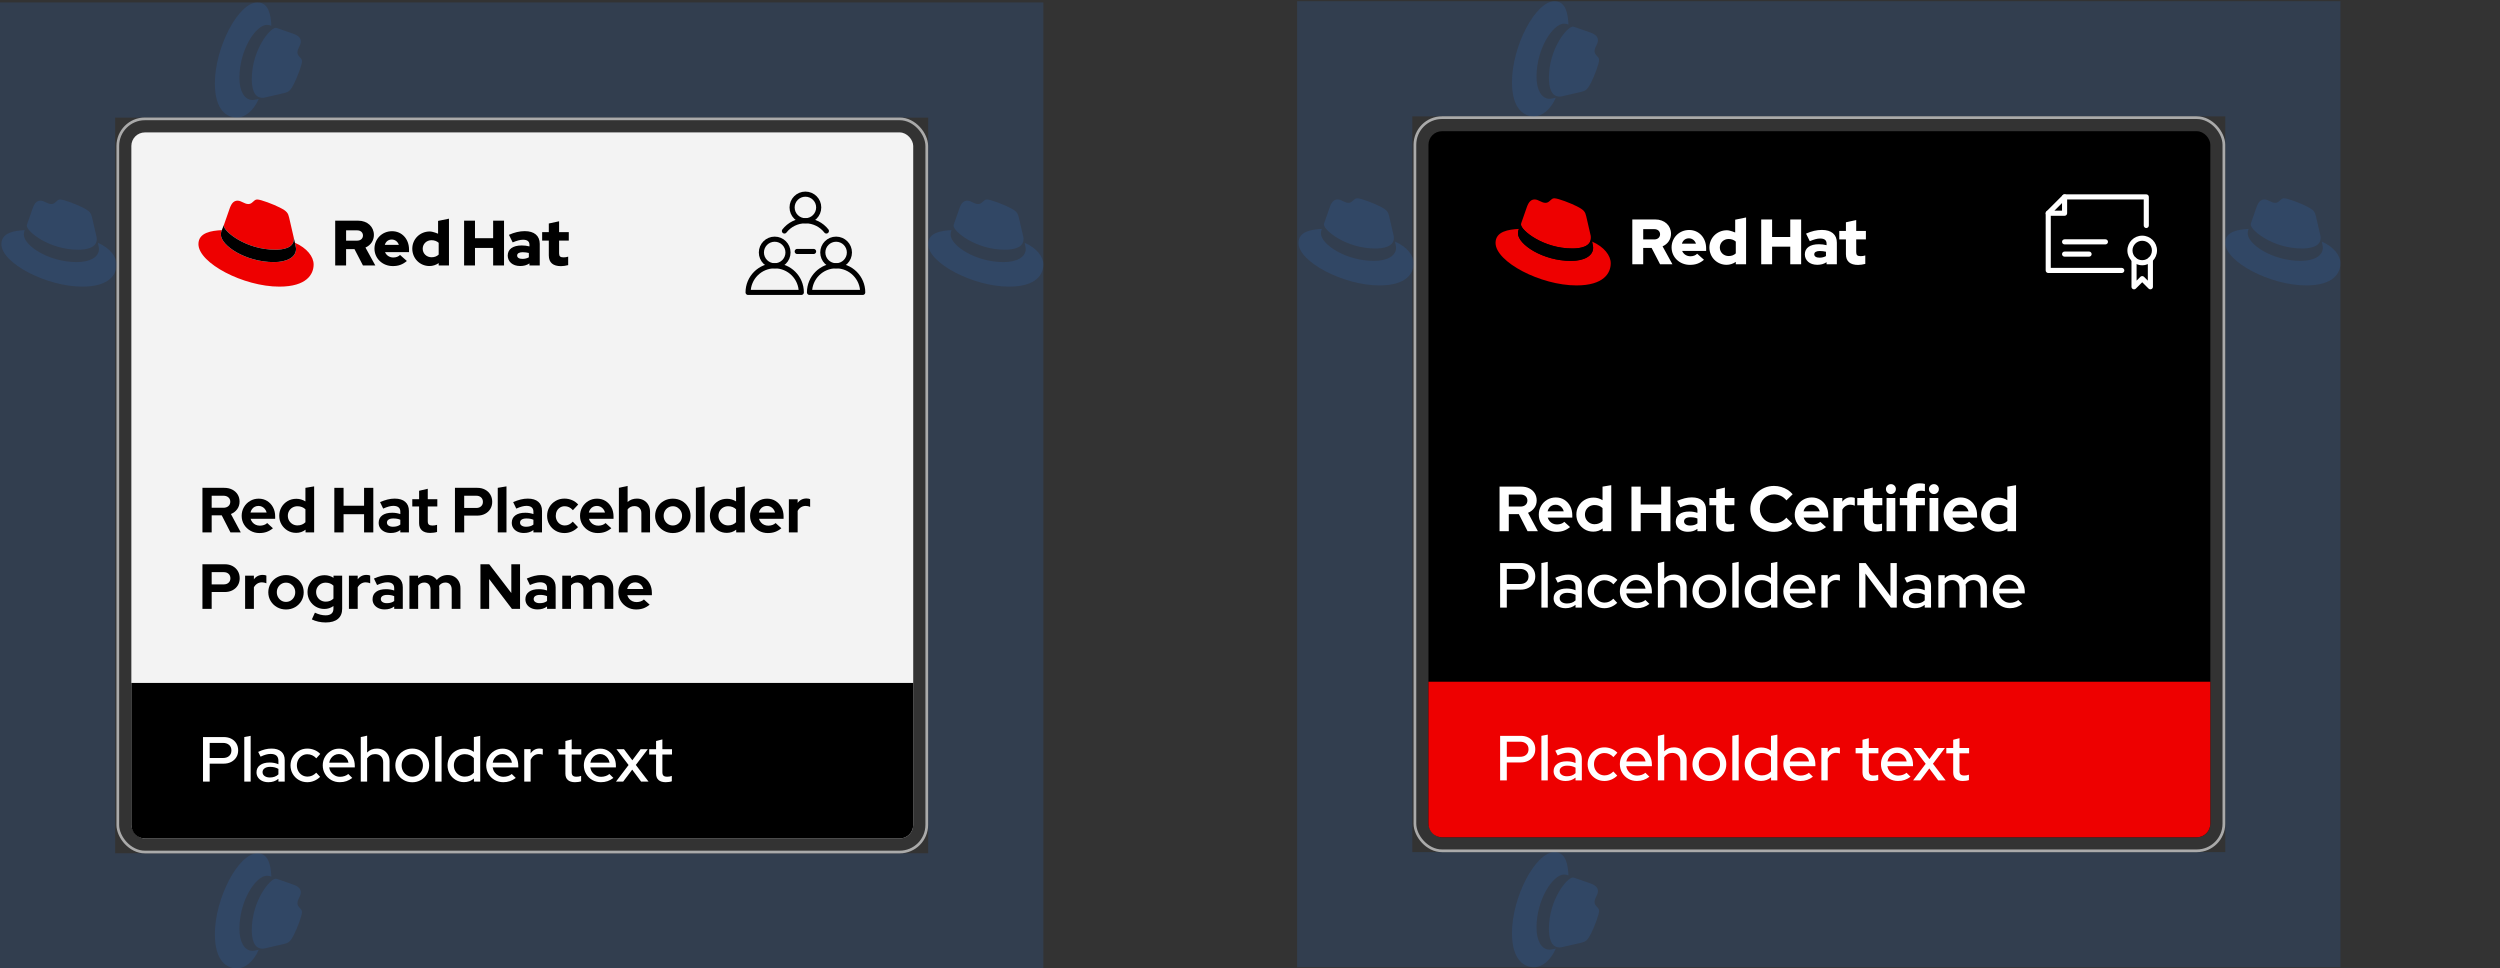 <?xml version="1.0" encoding="UTF-8"?>
<svg id="uuid-c4f242c2-4bd7-4e0a-b0ae-3f4d1109f3b2" data-name="Layer 1" xmlns="http://www.w3.org/2000/svg" viewBox="0 0 555 215">
  <rect x="0" y="0" width="555" height="215" fill="#333333" stroke="none"/>
  <defs>
    <style>
      .uuid-62290c8c-0886-46f2-a9c8-39508edeeaae {
        fill: #f3f3f3;
      }

      .uuid-cb644ee9-5aac-42bf-aa09-348b94f152e7 {
        fill: #e00;
      }

      .uuid-518a4e8c-221c-4b1b-bffa-685e7a3f7591 {
        fill: #fff;
      }

      .uuid-c5a0b628-5dcb-4b93-8d4b-4f21982bb2d9 {
        stroke: #000;
        stroke-linecap: round;
        stroke-linejoin: round;
        stroke-width: 1.136px;
      }

      .uuid-c5a0b628-5dcb-4b93-8d4b-4f21982bb2d9, .uuid-74bed359-26ad-4f3a-8f70-107f6c440cb3 {
        fill: none;
      }

      .uuid-74bed359-26ad-4f3a-8f70-107f6c440cb3 {
        stroke: #aaa;
        stroke-miterlimit: 10;
        stroke-width: .602px;
      }

      .uuid-c0090303-7c3c-4c92-bf52-fa8224730de7 {
        fill: #316dc1;
        opacity: .2;
      }
    </style>
  </defs>
  <path class="uuid-c0090303-7c3c-4c92-bf52-fa8224730de7" d="M287.959,.269V214.731h231.621V.269h-231.621Zm206.049,188.889h-180.476V25.842h180.476V189.158Z"/>
  <g>
    <rect class="uuid-74bed359-26ad-4f3a-8f70-107f6c440cb3" x="314.111" y="26.119" width="179.591" height="162.762" rx="6.016" ry="6.016"/>
    <rect x="317.119" y="29.127" width="173.574" height="156.746" rx="3.008" ry="3.008"/>
    <path class="uuid-cb644ee9-5aac-42bf-aa09-348b94f152e7" d="M487.685,185.873h-167.558c-1.661,0-3.008-1.347-3.008-3.008v-31.524h173.574v31.524c0,1.661-1.347,3.008-3.008,3.008Z"/>
    <g>
      <path class="uuid-518a4e8c-221c-4b1b-bffa-685e7a3f7591" d="M332.9,117.927v-9.897h4.821c.679,0,1.274,.129,1.789,.389,.514,.259,.914,.62,1.201,1.081,.287,.462,.432,.995,.432,1.598,0,.622-.175,1.176-.523,1.662s-.815,.846-1.399,1.081l2.191,4.086h-2.291l-1.937-3.789h-2.234v3.789h-2.05Zm2.05-5.472h2.602c.462,0,.832-.123,1.11-.368,.277-.245,.417-.565,.417-.961,0-.405-.14-.731-.417-.976-.278-.245-.648-.368-1.11-.368h-2.602v2.672Z"/>
      <path class="uuid-518a4e8c-221c-4b1b-bffa-685e7a3f7591" d="M345.555,118.069c-.735,0-1.402-.172-2.001-.516s-1.072-.801-1.421-1.372-.523-1.213-.523-1.93c0-.707,.168-1.35,.502-1.93,.335-.58,.79-1.039,1.364-1.378,.575-.339,1.212-.509,1.909-.509,.707,0,1.336,.172,1.888,.516,.551,.344,.984,.813,1.301,1.407,.315,.594,.474,1.272,.474,2.036v.509h-5.458c.085,.292,.227,.557,.425,.792,.197,.236,.438,.417,.721,.544,.283,.127,.589,.191,.919,.191,.32,0,.622-.05,.905-.148,.282-.099,.522-.243,.721-.432l1.272,1.16c-.452,.368-.917,.636-1.393,.806-.477,.17-1.011,.255-1.605,.255Zm-1.994-4.553h3.592c-.076-.292-.2-.549-.375-.77-.175-.222-.384-.394-.629-.516s-.509-.184-.792-.184c-.302,0-.575,.059-.82,.177-.245,.118-.45,.288-.615,.509-.164,.221-.285,.483-.36,.785Z"/>
      <path class="uuid-518a4e8c-221c-4b1b-bffa-685e7a3f7591" d="M353.698,118.026c-.697,0-1.329-.17-1.895-.509s-1.016-.794-1.351-1.364c-.334-.57-.502-1.209-.502-1.915,0-.698,.168-1.334,.502-1.909,.335-.575,.79-1.029,1.364-1.364,.575-.335,1.221-.502,1.938-.502,.367,0,.719,.05,1.054,.148,.334,.099,.652,.243,.954,.431v-3.011l1.937-.325v10.222h-1.908v-.608c-.604,.471-1.301,.707-2.093,.707Zm.311-1.654c.348,0,.673-.061,.975-.184,.302-.122,.561-.297,.778-.523v-2.87c-.217-.217-.477-.384-.778-.502-.302-.118-.627-.177-.975-.177-.406,0-.771,.092-1.097,.276-.325,.184-.582,.436-.77,.756s-.282,.679-.282,1.075c0,.415,.097,.782,.29,1.103,.192,.321,.449,.575,.77,.764,.32,.189,.683,.283,1.089,.283Z"/>
      <path class="uuid-518a4e8c-221c-4b1b-bffa-685e7a3f7591" d="M362.181,117.927v-9.897h2.05v3.973h4.553v-3.973h2.051v9.897h-2.051v-4.043h-4.553v4.043h-2.05Z"/>
      <path class="uuid-518a4e8c-221c-4b1b-bffa-685e7a3f7591" d="M374.694,118.054c-.519,0-.981-.097-1.386-.29s-.722-.46-.947-.799c-.227-.339-.34-.731-.34-1.173,0-.707,.264-1.256,.792-1.647,.528-.391,1.263-.586,2.206-.586,.641,0,1.244,.099,1.81,.297v-.538c0-.424-.132-.744-.397-.961-.264-.216-.65-.325-1.159-.325-.302,0-.636,.05-1.004,.148-.367,.099-.782,.252-1.244,.46l-.692-1.442c.584-.254,1.141-.448,1.668-.58,.528-.132,1.056-.198,1.584-.198,1.008,0,1.786,.238,2.333,.714,.546,.476,.819,1.147,.819,2.015v4.779h-1.908v-.523c-.302,.226-.627,.391-.976,.495s-.735,.156-1.159,.156Zm-.835-2.305c0,.283,.123,.507,.368,.671,.245,.165,.57,.248,.976,.248,.32,0,.615-.038,.884-.113,.269-.075,.516-.198,.742-.368v-1.074c-.236-.103-.48-.177-.735-.219s-.528-.064-.82-.064c-.443,0-.789,.08-1.039,.24s-.375,.387-.375,.679Z"/>
      <path class="uuid-518a4e8c-221c-4b1b-bffa-685e7a3f7591" d="M383.474,118.04c-.81,0-1.426-.186-1.845-.559-.42-.372-.629-.912-.629-1.619v-3.69h-1.513v-1.612h1.513v-1.88l1.923-.439v2.319h2.12v1.612h-2.12v3.28c0,.339,.077,.582,.233,.728,.155,.146,.417,.219,.784,.219,.198,0,.375-.012,.53-.036,.155-.023,.327-.064,.517-.12v1.583c-.198,.066-.443,.118-.735,.156-.293,.038-.552,.057-.778,.057Z"/>
      <path class="uuid-518a4e8c-221c-4b1b-bffa-685e7a3f7591" d="M393.837,118.069c-.735,0-1.424-.13-2.064-.389-.641-.259-1.199-.62-1.675-1.081-.477-.461-.849-1.002-1.117-1.619s-.403-1.284-.403-2.001c0-.716,.135-1.383,.403-2.001,.269-.617,.644-1.159,1.124-1.626,.48-.466,1.039-.829,1.675-1.088,.637-.259,1.322-.389,2.058-.389,.547,0,1.074,.076,1.584,.227,.509,.151,.982,.363,1.421,.636,.438,.273,.812,.603,1.124,.99l-1.386,1.357c-.349-.443-.759-.775-1.23-.997-.472-.221-.976-.333-1.513-.333-.443,0-.857,.083-1.244,.248-.387,.165-.721,.391-1.004,.679s-.504,.625-.664,1.011c-.161,.387-.241,.815-.241,1.287,0,.453,.083,.875,.248,1.266s.391,.731,.679,1.018c.287,.288,.627,.511,1.018,.671,.392,.161,.822,.24,1.294,.24,.519,0,1.004-.108,1.456-.325,.452-.216,.849-.527,1.188-.933l1.329,1.329c-.31,.377-.681,.703-1.109,.976-.43,.273-.898,.483-1.407,.629s-1.022,.219-1.541,.219Z"/>
      <path class="uuid-518a4e8c-221c-4b1b-bffa-685e7a3f7591" d="M402.377,118.069c-.735,0-1.402-.172-2.001-.516s-1.072-.801-1.421-1.372-.523-1.213-.523-1.93c0-.707,.168-1.35,.502-1.93,.335-.58,.79-1.039,1.364-1.378,.575-.339,1.212-.509,1.909-.509,.707,0,1.336,.172,1.888,.516,.551,.344,.984,.813,1.301,1.407,.315,.594,.474,1.272,.474,2.036v.509h-5.458c.085,.292,.227,.557,.425,.792,.197,.236,.438,.417,.721,.544,.283,.127,.589,.191,.919,.191,.32,0,.622-.05,.905-.148,.282-.099,.522-.243,.721-.432l1.272,1.16c-.452,.368-.917,.636-1.393,.806-.477,.17-1.011,.255-1.605,.255Zm-1.994-4.553h3.592c-.076-.292-.2-.549-.375-.77-.175-.222-.384-.394-.629-.516s-.509-.184-.792-.184c-.302,0-.575,.059-.82,.177-.245,.118-.45,.288-.615,.509-.164,.221-.285,.483-.36,.785Z"/>
      <path class="uuid-518a4e8c-221c-4b1b-bffa-685e7a3f7591" d="M407.042,117.927v-7.366h1.951v.82c.227-.32,.507-.565,.842-.735,.334-.17,.709-.255,1.124-.255,.367,.01,.636,.061,.806,.156v1.711c-.151-.066-.309-.118-.474-.156-.165-.038-.337-.057-.516-.057-.378,0-.722,.097-1.032,.29-.311,.193-.561,.464-.75,.813v4.779h-1.951Z"/>
      <path class="uuid-518a4e8c-221c-4b1b-bffa-685e7a3f7591" d="M416.303,118.04c-.81,0-1.426-.186-1.845-.559-.42-.372-.629-.912-.629-1.619v-3.69h-1.513v-1.612h1.513v-1.88l1.923-.439v2.319h2.12v1.612h-2.12v3.28c0,.339,.077,.582,.233,.728,.155,.146,.417,.219,.784,.219,.198,0,.375-.012,.53-.036,.155-.023,.327-.064,.517-.12v1.583c-.198,.066-.443,.118-.735,.156-.293,.038-.552,.057-.778,.057Z"/>
      <path class="uuid-518a4e8c-221c-4b1b-bffa-685e7a3f7591" d="M419.781,109.684c-.302,0-.56-.108-.777-.325s-.325-.481-.325-.792c0-.301,.108-.559,.325-.77s.476-.318,.777-.318c.311,0,.573,.106,.785,.318s.318,.469,.318,.77c0,.311-.106,.575-.318,.792s-.474,.325-.785,.325Zm-.961,8.243v-7.366h1.937v7.366h-1.937Z"/>
      <path class="uuid-518a4e8c-221c-4b1b-bffa-685e7a3f7591" d="M423.4,117.927v-5.754h-1.64v-1.612h1.64v-.707c0-.839,.242-1.475,.729-1.909,.485-.434,1.176-.65,2.071-.65,.197,0,.4,.012,.607,.036s.382,.059,.523,.106v1.612c-.17-.038-.32-.066-.452-.085-.133-.019-.278-.028-.439-.028-.358,0-.632,.078-.82,.233-.189,.155-.282,.398-.282,.728v.665h1.993v1.612h-1.993v5.754h-1.938Z"/>
      <path class="uuid-518a4e8c-221c-4b1b-bffa-685e7a3f7591" d="M429.324,109.684c-.302,0-.56-.108-.777-.325s-.325-.481-.325-.792c0-.301,.108-.559,.325-.77s.476-.318,.777-.318c.311,0,.573,.106,.785,.318s.318,.469,.318,.77c0,.311-.106,.575-.318,.792s-.474,.325-.785,.325Zm-.961,8.243v-7.366h1.937v7.366h-1.937Z"/>
      <path class="uuid-518a4e8c-221c-4b1b-bffa-685e7a3f7591" d="M435.418,118.069c-.735,0-1.402-.172-2.001-.516s-1.072-.801-1.421-1.372-.523-1.213-.523-1.93c0-.707,.168-1.35,.502-1.93,.335-.58,.79-1.039,1.364-1.378,.575-.339,1.212-.509,1.909-.509,.707,0,1.336,.172,1.888,.516,.551,.344,.984,.813,1.301,1.407,.315,.594,.474,1.272,.474,2.036v.509h-5.458c.085,.292,.227,.557,.425,.792,.197,.236,.438,.417,.721,.544,.283,.127,.589,.191,.919,.191,.32,0,.622-.05,.905-.148,.282-.099,.522-.243,.721-.432l1.272,1.16c-.452,.368-.917,.636-1.393,.806-.477,.17-1.011,.255-1.605,.255Zm-1.994-4.553h3.592c-.076-.292-.2-.549-.375-.77-.175-.222-.384-.394-.629-.516s-.509-.184-.792-.184c-.302,0-.575,.059-.82,.177-.245,.118-.45,.288-.615,.509-.164,.221-.285,.483-.36,.785Z"/>
      <path class="uuid-518a4e8c-221c-4b1b-bffa-685e7a3f7591" d="M443.562,118.026c-.697,0-1.329-.17-1.895-.509s-1.016-.794-1.351-1.364c-.334-.57-.502-1.209-.502-1.915,0-.698,.168-1.334,.502-1.909,.335-.575,.79-1.029,1.364-1.364,.575-.335,1.221-.502,1.938-.502,.367,0,.719,.05,1.054,.148,.334,.099,.652,.243,.954,.431v-3.011l1.937-.325v10.222h-1.908v-.608c-.604,.471-1.301,.707-2.093,.707Zm.311-1.654c.348,0,.673-.061,.975-.184,.302-.122,.561-.297,.778-.523v-2.87c-.217-.217-.477-.384-.778-.502-.302-.118-.627-.177-.975-.177-.406,0-.771,.092-1.097,.276-.325,.184-.582,.436-.77,.756s-.282,.679-.282,1.075c0,.415,.097,.782,.29,1.103,.192,.321,.449,.575,.77,.764,.32,.189,.683,.283,1.089,.283Z"/>
      <path class="uuid-518a4e8c-221c-4b1b-bffa-685e7a3f7591" d="M333.027,134.893v-9.897h4.567c.65,0,1.216,.123,1.696,.368s.857,.591,1.131,1.039,.41,.968,.41,1.562c0,.575-.137,1.081-.41,1.52-.273,.439-.652,.785-1.138,1.04-.485,.254-1.049,.381-1.69,.381h-3.082v3.987h-1.485Zm1.485-5.246h2.94c.575,0,1.032-.15,1.371-.452,.34-.302,.51-.712,.51-1.23,0-.509-.17-.915-.51-1.216-.339-.301-.796-.452-1.371-.452h-2.94v3.351Z"/>
      <path class="uuid-518a4e8c-221c-4b1b-bffa-685e7a3f7591" d="M342.19,134.893v-9.897l1.414-.269v10.165h-1.414Z"/>
      <path class="uuid-518a4e8c-221c-4b1b-bffa-685e7a3f7591" d="M347.562,135.021c-.528,0-.99-.092-1.386-.276-.397-.184-.707-.44-.934-.77-.226-.33-.339-.711-.339-1.145,0-.678,.262-1.211,.784-1.598,.523-.386,1.232-.58,2.128-.58,.707,0,1.357,.127,1.951,.382v-.75c0-.518-.146-.905-.439-1.159s-.726-.382-1.301-.382c-.33,0-.671,.05-1.024,.148-.353,.099-.752,.252-1.195,.46l-.537-1.06c.537-.255,1.044-.441,1.52-.559,.476-.118,.954-.177,1.435-.177,.934,0,1.656,.222,2.17,.665s.771,1.074,.771,1.895v4.779h-1.4v-.622c-.31,.254-.65,.443-1.018,.565-.368,.123-.764,.184-1.188,.184Zm-1.315-2.234c0,.358,.15,.645,.452,.862s.693,.325,1.174,.325c.377,0,.726-.057,1.047-.17,.32-.113,.603-.287,.848-.523v-1.216c-.264-.151-.547-.264-.848-.339-.303-.075-.627-.113-.976-.113-.528,0-.943,.108-1.245,.325-.302,.217-.452,.5-.452,.849Z"/>
      <path class="uuid-518a4e8c-221c-4b1b-bffa-685e7a3f7591" d="M356.187,135.021c-.697,0-1.329-.165-1.895-.495-.565-.33-1.014-.777-1.344-1.343-.33-.565-.494-1.192-.494-1.88,0-.707,.167-1.341,.502-1.901,.334-.561,.782-1.009,1.343-1.343s1.19-.502,1.888-.502c.537,0,1.058,.102,1.562,.304,.504,.203,.94,.498,1.308,.884l-.877,.976c-.273-.301-.579-.528-.919-.679-.339-.15-.692-.226-1.06-.226-.442,0-.841,.108-1.194,.325s-.632,.514-.834,.891c-.203,.377-.304,.797-.304,1.258,0,.462,.103,.884,.31,1.266s.49,.681,.849,.897c.357,.217,.759,.325,1.201,.325,.368,0,.712-.073,1.032-.219s.622-.361,.905-.644l.862,.919c-.377,.377-.814,.669-1.308,.877-.495,.207-1.007,.311-1.534,.311Z"/>
      <path class="uuid-518a4e8c-221c-4b1b-bffa-685e7a3f7591" d="M363.397,135.021c-.707,0-1.346-.163-1.916-.488s-1.025-.773-1.364-1.343c-.34-.57-.509-1.204-.509-1.902,0-.697,.162-1.324,.487-1.88s.762-1.002,1.308-1.336c.547-.335,1.16-.502,1.839-.502,.659,0,1.251,.168,1.774,.502,.522,.335,.938,.787,1.244,1.357,.306,.57,.459,1.213,.459,1.93v.382h-5.684c.065,.405,.21,.761,.432,1.067,.221,.307,.504,.551,.848,.735,.344,.184,.724,.275,1.139,.275,.357,0,.697-.056,1.018-.169s.589-.264,.806-.453l.892,.877c-.415,.32-.847,.558-1.294,.714-.448,.155-.94,.233-1.478,.233Zm-2.348-4.341h4.271c-.066-.368-.2-.695-.403-.982-.202-.288-.45-.514-.742-.679s-.617-.248-.976-.248-.689,.083-.989,.248c-.302,.165-.554,.389-.757,.671s-.337,.613-.403,.99Z"/>
      <path class="uuid-518a4e8c-221c-4b1b-bffa-685e7a3f7591" d="M368.049,134.893v-9.897l1.414-.311v3.747c.556-.585,1.277-.876,2.163-.876,.557,0,1.044,.118,1.464,.353,.419,.236,.749,.563,.989,.982s.36,.912,.36,1.478v4.524h-1.414v-4.284c0-.565-.16-1.011-.48-1.336s-.759-.488-1.315-.488c-.377,0-.714,.083-1.011,.248s-.55,.398-.757,.7v5.161h-1.414Z"/>
      <path class="uuid-518a4e8c-221c-4b1b-bffa-685e7a3f7591" d="M379.487,135.035c-.698,0-1.332-.163-1.901-.488-.571-.325-1.023-.773-1.357-1.343-.335-.57-.502-1.204-.502-1.902,0-.707,.164-1.341,.494-1.901,.33-.561,.782-1.009,1.357-1.343s1.211-.502,1.909-.502c.697,0,1.331,.168,1.901,.502s1.02,.782,1.351,1.343c.33,.56,.495,1.194,.495,1.901,0,.698-.165,1.331-.495,1.902s-.78,1.018-1.351,1.343-1.204,.488-1.901,.488Zm0-1.245c.442,0,.844-.11,1.201-.332,.358-.221,.642-.52,.849-.898,.207-.377,.311-.801,.311-1.272,0-.461-.104-.879-.311-1.251-.207-.373-.49-.672-.849-.898-.357-.226-.759-.339-1.201-.339-.434,0-.832,.113-1.195,.339-.362,.226-.647,.525-.855,.898-.208,.372-.311,.79-.311,1.251,0,.472,.103,.895,.311,1.272,.207,.377,.492,.677,.855,.898,.363,.222,.762,.332,1.195,.332Z"/>
      <path class="uuid-518a4e8c-221c-4b1b-bffa-685e7a3f7591" d="M384.576,134.893v-9.897l1.414-.269v10.165h-1.414Z"/>
      <path class="uuid-518a4e8c-221c-4b1b-bffa-685e7a3f7591" d="M390.967,135.006c-.669,0-1.284-.165-1.845-.495-.561-.33-1.002-.775-1.322-1.336-.32-.56-.48-1.195-.48-1.902,0-.688,.162-1.312,.487-1.873,.325-.561,.769-1.004,1.329-1.329s1.181-.488,1.859-.488c.396,0,.777,.059,1.145,.177,.367,.118,.707,.294,1.018,.53v-3.294l1.414-.269v10.165h-1.399v-.693c-.613,.537-1.349,.806-2.206,.806Zm.184-1.23c.415,0,.794-.075,1.139-.226,.344-.15,.634-.363,.869-.636v-3.252c-.227-.273-.516-.485-.869-.636-.353-.15-.733-.226-1.139-.226-.452,0-.864,.106-1.237,.318-.372,.212-.664,.506-.876,.883-.212,.377-.318,.801-.318,1.272,0,.472,.106,.895,.318,1.272,.212,.377,.504,.677,.876,.898,.373,.222,.785,.332,1.237,.332Z"/>
      <path class="uuid-518a4e8c-221c-4b1b-bffa-685e7a3f7591" d="M399.69,135.021c-.707,0-1.346-.163-1.916-.488s-1.025-.773-1.364-1.343c-.34-.57-.509-1.204-.509-1.902,0-.697,.162-1.324,.487-1.88s.762-1.002,1.308-1.336c.547-.335,1.16-.502,1.839-.502,.659,0,1.251,.168,1.774,.502,.522,.335,.938,.787,1.244,1.357,.306,.57,.459,1.213,.459,1.93v.382h-5.684c.065,.405,.21,.761,.432,1.067,.221,.307,.504,.551,.848,.735,.344,.184,.724,.275,1.139,.275,.357,0,.697-.056,1.018-.169s.589-.264,.806-.453l.892,.877c-.415,.32-.847,.558-1.294,.714-.448,.155-.94,.233-1.478,.233Zm-2.348-4.341h4.271c-.066-.368-.2-.695-.403-.982-.202-.288-.45-.514-.742-.679s-.617-.248-.976-.248-.689,.083-.989,.248c-.302,.165-.554,.389-.757,.671s-.337,.613-.403,.99Z"/>
      <path class="uuid-518a4e8c-221c-4b1b-bffa-685e7a3f7591" d="M404.342,134.893v-7.211h1.414v.934c.227-.339,.507-.604,.841-.792,.335-.189,.715-.283,1.139-.283,.292,0,.532,.038,.721,.113v1.272c-.132-.057-.269-.097-.41-.121-.141-.023-.287-.035-.438-.035-.406,0-.769,.111-1.089,.333-.32,.221-.575,.544-.764,.968v4.821h-1.414Z"/>
      <path class="uuid-518a4e8c-221c-4b1b-bffa-685e7a3f7591" d="M412.726,134.893v-9.897h1.442l5.515,7.352v-7.352h1.399v9.897h-1.315l-5.641-7.564v7.564h-1.4Z"/>
      <path class="uuid-518a4e8c-221c-4b1b-bffa-685e7a3f7591" d="M425.083,135.021c-.528,0-.99-.092-1.386-.276-.397-.184-.707-.44-.934-.77-.226-.33-.339-.711-.339-1.145,0-.678,.262-1.211,.784-1.598,.523-.386,1.232-.58,2.128-.58,.707,0,1.357,.127,1.951,.382v-.75c0-.518-.146-.905-.439-1.159s-.726-.382-1.301-.382c-.33,0-.671,.05-1.024,.148-.353,.099-.752,.252-1.195,.46l-.537-1.06c.537-.255,1.044-.441,1.52-.559,.476-.118,.954-.177,1.435-.177,.934,0,1.656,.222,2.17,.665s.771,1.074,.771,1.895v4.779h-1.4v-.622c-.31,.254-.65,.443-1.018,.565-.368,.123-.764,.184-1.188,.184Zm-1.315-2.234c0,.358,.15,.645,.452,.862s.693,.325,1.174,.325c.377,0,.726-.057,1.047-.17,.32-.113,.603-.287,.848-.523v-1.216c-.264-.151-.547-.264-.848-.339-.303-.075-.627-.113-.976-.113-.528,0-.943,.108-1.245,.325-.302,.217-.452,.5-.452,.849Z"/>
      <path class="uuid-518a4e8c-221c-4b1b-bffa-685e7a3f7591" d="M430.315,134.893v-7.197h1.414v.679c.537-.546,1.211-.82,2.022-.82,.49,0,.929,.108,1.315,.325,.386,.217,.688,.514,.904,.891,.292-.405,.644-.709,1.054-.912,.41-.202,.869-.304,1.379-.304,.537,0,1.006,.118,1.406,.353s.714,.563,.94,.982,.339,.912,.339,1.478v4.524h-1.399v-4.284c0-.565-.148-1.011-.445-1.336s-.695-.488-1.194-.488c-.358,0-.679,.083-.962,.248-.282,.165-.528,.408-.735,.728,.019,.094,.033,.193,.043,.297,.009,.104,.014,.207,.014,.311v4.524h-1.399v-4.284c0-.565-.151-1.011-.452-1.336-.302-.325-.698-.488-1.188-.488-.349,0-.659,.073-.933,.219s-.509,.365-.707,.657v5.231h-1.414Z"/>
      <path class="uuid-518a4e8c-221c-4b1b-bffa-685e7a3f7591" d="M446.178,135.021c-.707,0-1.346-.163-1.916-.488s-1.025-.773-1.364-1.343c-.34-.57-.509-1.204-.509-1.902,0-.697,.162-1.324,.487-1.88s.762-1.002,1.308-1.336c.547-.335,1.16-.502,1.839-.502,.659,0,1.251,.168,1.774,.502,.522,.335,.938,.787,1.244,1.357,.306,.57,.459,1.213,.459,1.93v.382h-5.684c.065,.405,.21,.761,.432,1.067,.221,.307,.504,.551,.848,.735,.344,.184,.724,.275,1.139,.275,.357,0,.697-.056,1.018-.169s.589-.264,.806-.453l.892,.877c-.415,.32-.847,.558-1.294,.714-.448,.155-.94,.233-1.478,.233Zm-2.348-4.341h4.271c-.066-.368-.2-.695-.403-.982-.202-.288-.45-.514-.742-.679s-.617-.248-.976-.248-.689,.083-.989,.248c-.302,.165-.554,.389-.757,.671s-.337,.613-.403,.99Z"/>
    </g>
    <g>
      <path class="uuid-518a4e8c-221c-4b1b-bffa-685e7a3f7591" d="M333.027,173.253v-9.897h4.567c.65,0,1.216,.123,1.696,.368s.857,.591,1.131,1.039,.41,.968,.41,1.562c0,.575-.137,1.081-.41,1.52-.273,.439-.652,.785-1.138,1.04-.485,.254-1.049,.381-1.69,.381h-3.082v3.987h-1.485Zm1.485-5.246h2.94c.575,0,1.032-.15,1.371-.452,.34-.302,.51-.712,.51-1.23,0-.509-.17-.915-.51-1.216-.339-.301-.796-.452-1.371-.452h-2.94v3.351Z"/>
      <path class="uuid-518a4e8c-221c-4b1b-bffa-685e7a3f7591" d="M342.19,173.253v-9.897l1.414-.269v10.165h-1.414Z"/>
      <path class="uuid-518a4e8c-221c-4b1b-bffa-685e7a3f7591" d="M347.562,173.38c-.528,0-.99-.092-1.386-.276-.397-.184-.707-.44-.934-.77-.226-.33-.339-.711-.339-1.145,0-.678,.262-1.211,.784-1.598,.523-.386,1.232-.58,2.128-.58,.707,0,1.357,.127,1.951,.382v-.75c0-.518-.146-.905-.439-1.159s-.726-.382-1.301-.382c-.33,0-.671,.05-1.024,.148-.353,.099-.752,.252-1.195,.46l-.537-1.06c.537-.255,1.044-.441,1.52-.559,.476-.118,.954-.177,1.435-.177,.934,0,1.656,.222,2.17,.665s.771,1.074,.771,1.895v4.779h-1.4v-.622c-.31,.254-.65,.443-1.018,.565-.368,.123-.764,.184-1.188,.184Zm-1.315-2.234c0,.358,.15,.645,.452,.862s.693,.325,1.174,.325c.377,0,.726-.057,1.047-.17,.32-.113,.603-.287,.848-.523v-1.216c-.264-.151-.547-.264-.848-.339-.303-.075-.627-.113-.976-.113-.528,0-.943,.108-1.245,.325-.302,.217-.452,.5-.452,.849Z"/>
      <path class="uuid-518a4e8c-221c-4b1b-bffa-685e7a3f7591" d="M356.187,173.38c-.697,0-1.329-.165-1.895-.495-.565-.33-1.014-.777-1.344-1.343-.33-.565-.494-1.192-.494-1.88,0-.707,.167-1.341,.502-1.901,.334-.561,.782-1.009,1.343-1.343s1.19-.502,1.888-.502c.537,0,1.058,.102,1.562,.304,.504,.203,.94,.498,1.308,.884l-.877,.976c-.273-.301-.579-.528-.919-.679-.339-.15-.692-.226-1.06-.226-.442,0-.841,.108-1.194,.325s-.632,.514-.834,.891c-.203,.377-.304,.797-.304,1.258,0,.462,.103,.884,.31,1.266s.49,.681,.849,.897c.357,.217,.759,.325,1.201,.325,.368,0,.712-.073,1.032-.219s.622-.361,.905-.644l.862,.919c-.377,.377-.814,.669-1.308,.877-.495,.207-1.007,.311-1.534,.311Z"/>
      <path class="uuid-518a4e8c-221c-4b1b-bffa-685e7a3f7591" d="M363.397,173.38c-.707,0-1.346-.163-1.916-.488s-1.025-.773-1.364-1.343c-.34-.57-.509-1.204-.509-1.902,0-.697,.162-1.324,.487-1.88s.762-1.002,1.308-1.336c.547-.335,1.16-.502,1.839-.502,.659,0,1.251,.168,1.774,.502,.522,.335,.938,.787,1.244,1.357,.306,.57,.459,1.213,.459,1.93v.382h-5.684c.065,.405,.21,.761,.432,1.067,.221,.307,.504,.551,.848,.735,.344,.184,.724,.275,1.139,.275,.357,0,.697-.056,1.018-.169s.589-.264,.806-.453l.892,.877c-.415,.32-.847,.558-1.294,.714-.448,.155-.94,.233-1.478,.233Zm-2.348-4.341h4.271c-.066-.368-.2-.695-.403-.982-.202-.288-.45-.514-.742-.679s-.617-.248-.976-.248-.689,.083-.989,.248c-.302,.165-.554,.389-.757,.671s-.337,.613-.403,.99Z"/>
      <path class="uuid-518a4e8c-221c-4b1b-bffa-685e7a3f7591" d="M368.049,173.253v-9.897l1.414-.311v3.747c.556-.585,1.277-.876,2.163-.876,.557,0,1.044,.118,1.464,.353,.419,.236,.749,.563,.989,.982s.36,.912,.36,1.478v4.524h-1.414v-4.284c0-.565-.16-1.011-.48-1.336s-.759-.488-1.315-.488c-.377,0-.714,.083-1.011,.248s-.55,.398-.757,.7v5.161h-1.414Z"/>
      <path class="uuid-518a4e8c-221c-4b1b-bffa-685e7a3f7591" d="M379.487,173.394c-.698,0-1.332-.163-1.901-.488-.571-.325-1.023-.773-1.357-1.343-.335-.57-.502-1.204-.502-1.902,0-.707,.164-1.341,.494-1.901,.33-.561,.782-1.009,1.357-1.343s1.211-.502,1.909-.502c.697,0,1.331,.168,1.901,.502s1.02,.782,1.351,1.343c.33,.56,.495,1.194,.495,1.901,0,.698-.165,1.331-.495,1.902s-.78,1.018-1.351,1.343-1.204,.488-1.901,.488Zm0-1.245c.442,0,.844-.11,1.201-.332,.358-.221,.642-.52,.849-.898,.207-.377,.311-.801,.311-1.272,0-.461-.104-.879-.311-1.251-.207-.373-.49-.672-.849-.898-.357-.226-.759-.339-1.201-.339-.434,0-.832,.113-1.195,.339-.362,.226-.647,.525-.855,.898-.208,.372-.311,.79-.311,1.251,0,.472,.103,.895,.311,1.272,.207,.377,.492,.677,.855,.898,.363,.222,.762,.332,1.195,.332Z"/>
      <path class="uuid-518a4e8c-221c-4b1b-bffa-685e7a3f7591" d="M384.576,173.253v-9.897l1.414-.269v10.165h-1.414Z"/>
      <path class="uuid-518a4e8c-221c-4b1b-bffa-685e7a3f7591" d="M390.967,173.366c-.669,0-1.284-.165-1.845-.495-.561-.33-1.002-.775-1.322-1.336-.32-.56-.48-1.195-.48-1.902,0-.688,.162-1.312,.487-1.873,.325-.561,.769-1.004,1.329-1.329s1.181-.488,1.859-.488c.396,0,.777,.059,1.145,.177,.367,.118,.707,.294,1.018,.53v-3.294l1.414-.269v10.165h-1.399v-.693c-.613,.537-1.349,.806-2.206,.806Zm.184-1.23c.415,0,.794-.075,1.139-.226,.344-.15,.634-.363,.869-.636v-3.252c-.227-.273-.516-.485-.869-.636-.353-.15-.733-.226-1.139-.226-.452,0-.864,.106-1.237,.318-.372,.212-.664,.506-.876,.883-.212,.377-.318,.801-.318,1.272,0,.472,.106,.895,.318,1.272,.212,.377,.504,.677,.876,.898,.373,.222,.785,.332,1.237,.332Z"/>
      <path class="uuid-518a4e8c-221c-4b1b-bffa-685e7a3f7591" d="M399.69,173.38c-.707,0-1.346-.163-1.916-.488s-1.025-.773-1.364-1.343c-.34-.57-.509-1.204-.509-1.902,0-.697,.162-1.324,.487-1.88s.762-1.002,1.308-1.336c.547-.335,1.16-.502,1.839-.502,.659,0,1.251,.168,1.774,.502,.522,.335,.938,.787,1.244,1.357,.306,.57,.459,1.213,.459,1.93v.382h-5.684c.065,.405,.21,.761,.432,1.067,.221,.307,.504,.551,.848,.735,.344,.184,.724,.275,1.139,.275,.357,0,.697-.056,1.018-.169s.589-.264,.806-.453l.892,.877c-.415,.32-.847,.558-1.294,.714-.448,.155-.94,.233-1.478,.233Zm-2.348-4.341h4.271c-.066-.368-.2-.695-.403-.982-.202-.288-.45-.514-.742-.679s-.617-.248-.976-.248-.689,.083-.989,.248c-.302,.165-.554,.389-.757,.671s-.337,.613-.403,.99Z"/>
      <path class="uuid-518a4e8c-221c-4b1b-bffa-685e7a3f7591" d="M404.342,173.253v-7.211h1.414v.934c.227-.339,.507-.604,.841-.792,.335-.189,.715-.283,1.139-.283,.292,0,.532,.038,.721,.113v1.272c-.132-.057-.269-.097-.41-.121-.141-.023-.287-.035-.438-.035-.406,0-.769,.111-1.089,.333-.32,.221-.575,.544-.764,.968v4.821h-1.414Z"/>
      <path class="uuid-518a4e8c-221c-4b1b-bffa-685e7a3f7591" d="M415.61,173.38c-.689,0-1.216-.16-1.584-.481-.367-.32-.551-.796-.551-1.428v-4.228h-1.527v-1.188h1.527v-1.824l1.399-.353v2.177h2.135v1.188h-2.135v3.917c0,.358,.082,.615,.247,.77,.165,.155,.436,.233,.814,.233,.198,0,.375-.014,.53-.042,.155-.028,.322-.076,.502-.142v1.202c-.189,.066-.408,.115-.657,.148-.25,.033-.483,.05-.7,.05Z"/>
      <path class="uuid-518a4e8c-221c-4b1b-bffa-685e7a3f7591" d="M421.365,173.38c-.707,0-1.346-.163-1.916-.488s-1.025-.773-1.364-1.343c-.34-.57-.509-1.204-.509-1.902,0-.697,.162-1.324,.487-1.88s.762-1.002,1.308-1.336c.547-.335,1.16-.502,1.839-.502,.659,0,1.251,.168,1.774,.502,.522,.335,.938,.787,1.244,1.357,.306,.57,.459,1.213,.459,1.93v.382h-5.684c.065,.405,.21,.761,.432,1.067,.221,.307,.504,.551,.848,.735,.344,.184,.724,.275,1.139,.275,.357,0,.697-.056,1.018-.169s.589-.264,.806-.453l.892,.877c-.415,.32-.847,.558-1.294,.714-.448,.155-.94,.233-1.478,.233Zm-2.348-4.341h4.271c-.066-.368-.2-.695-.403-.982-.202-.288-.45-.514-.742-.679s-.617-.248-.976-.248-.689,.083-.989,.248c-.302,.165-.554,.389-.757,.671s-.337,.613-.403,.99Z"/>
      <path class="uuid-518a4e8c-221c-4b1b-bffa-685e7a3f7591" d="M424.701,173.253l2.8-3.69-2.687-3.507h1.668l1.853,2.46,1.838-2.46h1.598l-2.658,3.493,2.828,3.704h-1.654l-1.98-2.658-2.008,2.658h-1.598Z"/>
      <path class="uuid-518a4e8c-221c-4b1b-bffa-685e7a3f7591" d="M435.744,173.38c-.689,0-1.216-.16-1.584-.481-.367-.32-.551-.796-.551-1.428v-4.228h-1.527v-1.188h1.527v-1.824l1.399-.353v2.177h2.135v1.188h-2.135v3.917c0,.358,.082,.615,.247,.77,.165,.155,.436,.233,.814,.233,.198,0,.375-.014,.53-.042,.155-.028,.322-.076,.502-.142v1.202c-.189,.066-.408,.115-.657,.148-.25,.033-.483,.05-.7,.05Z"/>
    </g>
    <g>
      <path class="uuid-518a4e8c-221c-4b1b-bffa-685e7a3f7591" d="M471.034,60.607h-16.326c-.313,0-.567-.254-.567-.567v-12.698c0-.313,.254-.567,.567-.567s.567,.254,.567,.567v12.131h15.759c.313,0,.567,.254,.567,.567s-.254,.567-.567,.567Z"/>
      <path class="uuid-518a4e8c-221c-4b1b-bffa-685e7a3f7591" d="M476.476,50.63c-.313,0-.567-.254-.567-.567v-5.782h-17.573c-.313,0-.567-.254-.567-.567s.254-.567,.567-.567h18.14c.313,0,.567,.254,.567,.567v6.349c0,.313-.254,.567-.567,.567Z"/>
      <path class="uuid-518a4e8c-221c-4b1b-bffa-685e7a3f7591" d="M458.336,47.908h-3.628c-.229,0-.436-.138-.523-.35s-.04-.456,.122-.618l3.628-3.628c.163-.163,.407-.21,.618-.123,.212,.088,.35,.294,.35,.524v3.628c0,.313-.254,.567-.567,.567Zm-2.26-1.134h1.693v-1.693l-1.693,1.693Z"/>
      <path class="uuid-518a4e8c-221c-4b1b-bffa-685e7a3f7591" d="M475.569,58.892c-1.813,0-3.288-1.475-3.288-3.288s1.475-3.288,3.288-3.288,3.288,1.475,3.288,3.288-1.475,3.288-3.288,3.288Zm0-5.442c-1.188,0-2.154,.966-2.154,2.154s.966,2.154,2.154,2.154,2.154-.966,2.154-2.154-.966-2.154-2.154-2.154Z"/>
      <path class="uuid-518a4e8c-221c-4b1b-bffa-685e7a3f7591" d="M467.406,54.258h-9.07c-.313,0-.567-.254-.567-.567s.254-.567,.567-.567h9.07c.313,0,.567,.254,.567,.567s-.254,.567-.567,.567Z"/>
      <path class="uuid-518a4e8c-221c-4b1b-bffa-685e7a3f7591" d="M463.778,56.979h-5.442c-.313,0-.567-.254-.567-.567s.254-.567,.567-.567h5.442c.313,0,.567,.254,.567,.567s-.254,.567-.567,.567Z"/>
      <path class="uuid-518a4e8c-221c-4b1b-bffa-685e7a3f7591" d="M477.383,64.235c-.147,0-.292-.058-.401-.166l-1.413-1.413-1.413,1.413c-.164,.163-.409,.209-.618,.123-.212-.088-.35-.294-.35-.524v-6.033c0-.313,.254-.567,.567-.567s.567,.254,.567,.567v4.665l.846-.846c.221-.221,.581-.221,.802,0l.846,.846v-4.665c0-.313,.254-.567,.567-.567s.567,.254,.567,.567v6.033c0,.229-.138,.436-.35,.524-.07,.029-.143,.043-.217,.043Z"/>
    </g>
    <g>
      <path class="uuid-cb644ee9-5aac-42bf-aa09-348b94f152e7" d="M353.441,53.633c.232,1.101,.232,1.216,.232,1.361,0,1.883-2.114,2.925-4.894,2.925-6.285,0-11.787-3.678-11.787-6.111,0-.377,.087-.724,.203-.985-2.259,.116-5.184,.521-5.184,3.099,0,4.228,10.021,9.441,17.956,9.441,6.082,0,7.617-2.751,7.617-4.923,0-1.709-1.477-3.649-4.141-4.808m-4.373,1.535c1.68,0,4.113-.348,4.113-2.346,0-.156-.004-.308-.042-.46l-1.001-4.348c-.232-.956-.434-1.39-2.114-2.23-1.303-.666-4.141-1.766-4.981-1.766-.782,0-1.014,1.013-1.94,1.013-.898,0-1.564-.753-2.404-.753-.811,0-1.332,.55-1.738,1.68,0,0-1.13,3.186-1.274,3.649-.029,.087-.03,.185-.03,.261,0,1.238,4.876,5.3,11.411,5.3"/>
      <path d="M353.441,53.633c.232,1.101,.232,1.216,.232,1.361,0,1.883-2.114,2.925-4.894,2.925-6.285,0-11.787-3.678-11.787-6.111,0-.377,.087-.724,.203-.985l.492-1.217c-.029,.087-.03,.185-.03,.261,0,1.238,4.876,5.3,11.411,5.3,1.68,0,4.113-.348,4.113-2.346,0-.156-.004-.308-.042-.46l.302,1.271h0Z"/>
      <path class="uuid-518a4e8c-221c-4b1b-bffa-685e7a3f7591" d="M362.374,58.661h2.418v-3.627h1.863l1.878,3.627h2.745l-2.187-3.977c1.179-.511,1.875-1.576,1.875-2.798,0-1.79-1.406-3.167-3.508-3.167h-5.084v9.941h0Zm4.876-7.792c.824,0,1.286,.52,1.286,1.142s-.463,1.142-1.286,1.142h-2.457v-2.284h2.457Zm3.842,4.059c0,2.176,1.78,3.871,4.069,3.871,1.258,0,2.176-.339,3.122-1.13l-1.512-1.342c-.353,.367-.876,.565-1.498,.565-.848,0-1.54-.466-1.837-1.187h5.327v-.565c0-2.374-1.597-4.083-3.772-4.083-2.19,0-3.9,1.695-3.9,3.871m3.846-2.022c.721,0,1.328,.466,1.568,1.187h-3.122c.226-.749,.791-1.187,1.554-1.187m10.409,5.755h2.284v-10.385l-2.418,.494v2.843s-1.148-.495-1.84-.495c-2.176,0-3.885,1.681-3.885,3.829s1.681,3.843,3.815,3.843c.735,0,1.427-.226,2.045-.65v.519Zm-3.546-3.712c0-1.074,.848-1.893,1.964-1.893,.622,0,1.187,.212,1.582,.579v2.614c-.41,.396-.947,.593-1.582,.593-1.102,0-1.964-.819-1.964-1.893m9.189,3.712h2.418v-3.896h4.03v3.896h2.418v-9.941h-2.418v3.896h-4.03v-3.896h-2.418v9.941h0Zm12.425,.127c.814,0,1.47-.17,2.084-.579v.452h2.284v-4.79c0-1.823-1.242-2.826-3.312-2.826-1.156,0-2.298,.268-3.526,.819l.828,1.681c.885-.367,1.627-.593,2.284-.593,.957,0,1.442,.367,1.442,1.116v.367c-.542-.141-1.113-.212-1.713-.212-1.941,0-3.112,.805-3.112,2.247,0,1.314,1.056,2.317,2.741,2.317m-.65-2.328c0-.494,.494-.735,1.243-.735,.494,0,.947,.071,1.356,.17v.961c-.424,.24-.918,.353-1.427,.353-.735,0-1.173-.283-1.173-.749m7.033-.015c0,1.597,.959,2.374,2.706,2.374,.423,0,1.156-.099,1.593-.226v-1.879c-.38,.113-.662,.155-1.029,.155-.719,0-.986-.226-.986-.902v-2.814h2.15v-1.881h-2.15v-2.416l-2.284,.494v1.922h-1.478v1.881h1.478v3.292h0Z"/>
    </g>
  </g>
  <path class="uuid-c0090303-7c3c-4c92-bf52-fa8224730de7" d="M309.697,53.633c.232,1.101,.232,1.216,.232,1.361,0,1.883-2.114,2.925-4.894,2.925-6.285,0-11.787-3.678-11.787-6.111,0-.377,.087-.724,.203-.985-2.259,.116-5.184,.521-5.184,3.099,0,4.228,10.021,9.441,17.956,9.441,6.082,0,7.617-2.751,7.617-4.923,0-1.709-1.477-3.649-4.141-4.808m-4.373,1.535c1.68,0,4.113-.348,4.113-2.346,0-.156-.004-.308-.042-.46l-1.001-4.348c-.232-.956-.434-1.39-2.114-2.23-1.303-.666-4.141-1.766-4.981-1.766-.782,0-1.014,1.013-1.94,1.013-.898,0-1.564-.753-2.404-.753-.811,0-1.332,.55-1.738,1.68,0,0-1.13,3.186-1.274,3.649-.029,.087-.03,.185-.03,.261,0,1.238,4.876,5.3,11.411,5.3"/>
  <path class="uuid-c0090303-7c3c-4c92-bf52-fa8224730de7" d="M515.439,53.633c.232,1.101,.232,1.216,.232,1.361,0,1.883-2.114,2.925-4.894,2.925-6.285,0-11.787-3.678-11.787-6.111,0-.377,.087-.724,.203-.985-2.259,.116-5.184,.521-5.184,3.099,0,4.228,10.021,9.441,17.956,9.441,6.082,0,7.617-2.751,7.617-4.923,0-1.709-1.477-3.649-4.141-4.808m-4.373,1.535c1.68,0,4.113-.348,4.113-2.346,0-.156-.004-.308-.042-.46l-1.001-4.348c-.232-.956-.434-1.39-2.114-2.23-1.303-.666-4.141-1.766-4.981-1.766-.782,0-1.014,1.013-1.94,1.013-.898,0-1.564-.753-2.404-.753-.811,0-1.332,.55-1.738,1.68,0,0-1.13,3.186-1.274,3.649-.029,.087-.03,.185-.03,.261,0,1.238,4.876,5.3,11.411,5.3"/>
  <path class="uuid-c0090303-7c3c-4c92-bf52-fa8224730de7" d="M345.39,21.7c-1.101,.232-1.216,.232-1.361,.232-1.883,0-2.925-2.114-2.925-4.894,0-6.285,3.678-11.787,6.111-11.787,.377,0,.724,.087,.985,.203-.116-2.259-.521-5.184-3.099-5.184-4.228,0-9.441,10.021-9.441,17.956,0,6.082,2.751,7.617,4.923,7.617,1.709,0,3.649-1.477,4.808-4.141m-1.535-4.373c0,1.68,.348,4.113,2.346,4.113,.156,0,.308-.004,.46-.042l4.348-1.001c.956-.232,1.39-.434,2.23-2.114,.666-1.303,1.766-4.141,1.766-4.981,0-.782-1.013-1.014-1.013-1.94,0-.898,.753-1.564,.753-2.404,0-.811-.55-1.332-1.68-1.738,0,0-3.186-1.13-3.649-1.274-.087-.029-.185-.03-.261-.03-1.238,0-5.3,4.876-5.3,11.411"/>
  <path class="uuid-c0090303-7c3c-4c92-bf52-fa8224730de7" d="M345.39,210.59c-1.101,.232-1.216,.232-1.361,.232-1.883,0-2.925-2.114-2.925-4.894,0-6.285,3.678-11.787,6.111-11.787,.377,0,.724,.087,.985,.203-.116-2.259-.521-5.184-3.099-5.184-4.228,0-9.441,10.021-9.441,17.956,0,6.082,2.751,7.617,4.923,7.617,1.709,0,3.649-1.477,4.808-4.141m-1.535-4.373c0,1.68,.348,4.113,2.346,4.113,.156,0,.308-.004,.46-.042l4.348-1.001c.956-.232,1.39-.434,2.23-2.114,.666-1.303,1.766-4.141,1.766-4.981,0-.782-1.013-1.014-1.013-1.94,0-.898,.753-1.564,.753-2.404,0-.811-.55-1.332-1.68-1.738,0,0-3.186-1.13-3.649-1.274-.087-.029-.185-.03-.261-.03-1.238,0-5.3,4.876-5.3,11.411"/>
  <path class="uuid-c0090303-7c3c-4c92-bf52-fa8224730de7" d="M0,.538V215H231.621V.538H0ZM206.049,189.428H25.572V26.111H206.049V189.428Z"/>
  <rect class="uuid-74bed359-26ad-4f3a-8f70-107f6c440cb3" x="26.152" y="26.388" width="179.591" height="162.762" rx="6.016" ry="6.016"/>
  <rect class="uuid-62290c8c-0886-46f2-a9c8-39508edeeaae" x="29.16" y="29.396" width="173.574" height="156.746" rx="3.008" ry="3.008"/>
  <path d="M199.726,186.142H32.168c-1.661,0-3.008-1.347-3.008-3.008v-31.524H202.734v31.524c0,1.661-1.347,3.008-3.008,3.008Z"/>
  <g>
    <path d="M44.941,118.196v-9.897h4.821c.679,0,1.275,.129,1.789,.389s.914,.62,1.202,1.081c.288,.462,.432,.995,.432,1.598,0,.622-.175,1.176-.523,1.662s-.815,.846-1.399,1.081l2.191,4.086h-2.291l-1.937-3.789h-2.234v3.789h-2.05Zm2.05-5.472h2.602c.461,0,.832-.123,1.11-.368,.278-.245,.417-.565,.417-.961,0-.405-.139-.731-.417-.976-.278-.245-.648-.368-1.11-.368h-2.602v2.672Z"/>
    <path d="M57.595,118.338c-.735,0-1.402-.172-2.001-.516s-1.072-.801-1.421-1.372-.523-1.213-.523-1.93c0-.707,.167-1.35,.502-1.93,.335-.58,.789-1.039,1.364-1.378,.575-.339,1.211-.509,1.909-.509,.707,0,1.336,.172,1.888,.516,.551,.344,.984,.813,1.3,1.407,.316,.594,.474,1.272,.474,2.036v.509h-5.457c.085,.292,.226,.557,.424,.792,.198,.236,.439,.417,.721,.544,.283,.127,.589,.191,.919,.191,.32,0,.622-.05,.905-.148,.283-.099,.523-.243,.721-.432l1.272,1.16c-.453,.368-.917,.636-1.393,.806-.476,.17-1.011,.255-1.605,.255Zm-1.993-4.553h3.591c-.075-.292-.2-.549-.374-.77-.174-.222-.384-.394-.629-.516-.246-.123-.509-.184-.792-.184-.302,0-.575,.059-.82,.177-.246,.118-.451,.288-.615,.509-.165,.221-.285,.483-.36,.785Z"/>
    <path d="M65.739,118.295c-.698,0-1.329-.17-1.895-.509s-1.016-.794-1.35-1.364c-.335-.57-.502-1.209-.502-1.915,0-.698,.167-1.334,.502-1.909,.335-.575,.789-1.029,1.364-1.364,.575-.335,1.221-.502,1.937-.502,.368,0,.719,.05,1.053,.148,.335,.099,.653,.243,.955,.431v-3.011l1.937-.325v10.222h-1.909v-.608c-.603,.471-1.3,.707-2.092,.707Zm.311-1.654c.349,0,.674-.061,.976-.184,.302-.122,.56-.297,.778-.523v-2.87c-.217-.217-.476-.384-.778-.502-.302-.118-.627-.177-.976-.177-.405,0-.77,.092-1.096,.276-.325,.184-.582,.436-.77,.756-.189,.32-.283,.679-.283,1.075,0,.415,.096,.782,.29,1.103,.193,.321,.45,.575,.77,.764s.684,.283,1.089,.283Z"/>
    <path d="M74.222,118.196v-9.897h2.05v3.973h4.553v-3.973h2.05v9.897h-2.05v-4.043h-4.553v4.043h-2.05Z"/>
    <path d="M86.734,118.323c-.519,0-.981-.097-1.385-.29-.406-.193-.721-.46-.947-.799-.227-.339-.339-.731-.339-1.173,0-.707,.264-1.256,.791-1.647,.528-.391,1.263-.586,2.206-.586,.641,0,1.244,.099,1.81,.297v-.538c0-.424-.132-.744-.396-.961-.264-.216-.65-.325-1.159-.325-.302,0-.636,.05-1.004,.148-.368,.099-.783,.252-1.244,.46l-.693-1.442c.584-.254,1.14-.448,1.669-.58,.527-.132,1.055-.198,1.583-.198,1.008,0,1.786,.238,2.333,.714,.547,.476,.82,1.147,.82,2.015v4.779h-1.909v-.523c-.302,.226-.627,.391-.976,.495-.349,.103-.735,.156-1.16,.156Zm-.834-2.305c0,.283,.123,.507,.368,.671,.245,.165,.57,.248,.976,.248,.32,0,.615-.038,.884-.113,.269-.075,.516-.198,.742-.368v-1.074c-.236-.103-.481-.177-.735-.219s-.528-.064-.82-.064c-.443,0-.79,.08-1.04,.24-.249,.16-.374,.387-.374,.679Z"/>
    <path d="M95.515,118.309c-.811,0-1.426-.186-1.845-.559-.419-.372-.629-.912-.629-1.619v-3.69h-1.513v-1.612h1.513v-1.88l1.923-.439v2.319h2.121v1.612h-2.121v3.28c0,.339,.078,.582,.233,.728,.156,.146,.417,.219,.785,.219,.198,0,.375-.012,.53-.036,.156-.023,.328-.064,.516-.12v1.583c-.198,.066-.443,.118-.735,.156-.292,.038-.551,.057-.777,.057Z"/>
    <path d="M101,118.196v-9.897h4.963c.65,0,1.225,.134,1.725,.403s.889,.636,1.167,1.103c.278,.466,.417,1.002,.417,1.605,0,.585-.139,1.108-.417,1.569-.278,.462-.669,.825-1.173,1.089-.504,.264-1.077,.396-1.718,.396h-2.913v3.732h-2.05Zm2.05-5.429h2.686c.443,0,.799-.125,1.068-.374,.269-.25,.403-.573,.403-.969,0-.415-.134-.747-.403-.997-.269-.25-.625-.375-1.068-.375h-2.686v2.715Z"/>
    <path d="M110.501,118.196v-9.897l1.937-.325v10.222h-1.937Z"/>
    <path d="M116.283,118.323c-.519,0-.981-.097-1.385-.29-.406-.193-.721-.46-.947-.799-.227-.339-.339-.731-.339-1.173,0-.707,.264-1.256,.791-1.647,.528-.391,1.263-.586,2.206-.586,.641,0,1.244,.099,1.81,.297v-.538c0-.424-.132-.744-.396-.961-.264-.216-.65-.325-1.159-.325-.302,0-.636,.05-1.004,.148-.368,.099-.783,.252-1.244,.46l-.693-1.442c.584-.254,1.14-.448,1.669-.58,.527-.132,1.055-.198,1.583-.198,1.008,0,1.786,.238,2.333,.714,.547,.476,.82,1.147,.82,2.015v4.779h-1.909v-.523c-.302,.226-.627,.391-.976,.495-.349,.103-.735,.156-1.16,.156Zm-.834-2.305c0,.283,.123,.507,.368,.671,.245,.165,.57,.248,.976,.248,.32,0,.615-.038,.884-.113,.269-.075,.516-.198,.742-.368v-1.074c-.236-.103-.481-.177-.735-.219s-.528-.064-.82-.064c-.443,0-.79,.08-1.04,.24-.249,.16-.374,.387-.374,.679Z"/>
    <path d="M125.304,118.338c-.717,0-1.365-.168-1.944-.502s-1.042-.792-1.385-1.372c-.344-.58-.516-1.232-.516-1.958,0-.716,.169-1.362,.509-1.937,.339-.575,.801-1.032,1.386-1.372,.584-.339,1.234-.509,1.951-.509,.594,0,1.157,.113,1.69,.339,.532,.227,.987,.552,1.364,.976l-1.173,1.258c-.273-.301-.559-.523-.856-.665-.297-.141-.62-.212-.968-.212-.377,0-.717,.092-1.018,.276-.302,.184-.538,.436-.707,.756-.17,.32-.254,.688-.254,1.103,0,.396,.089,.757,.269,1.082,.179,.325,.419,.582,.721,.77,.301,.189,.645,.283,1.032,.283,.33,0,.639-.071,.926-.212,.288-.141,.563-.353,.827-.636l1.159,1.216c-.386,.415-.839,.737-1.357,.968-.519,.231-1.07,.347-1.654,.347Z"/>
    <path d="M132.712,118.338c-.735,0-1.402-.172-2.001-.516s-1.072-.801-1.421-1.372-.523-1.213-.523-1.93c0-.707,.167-1.35,.502-1.93,.335-.58,.789-1.039,1.364-1.378,.575-.339,1.211-.509,1.909-.509,.707,0,1.336,.172,1.888,.516,.551,.344,.984,.813,1.3,1.407,.316,.594,.474,1.272,.474,2.036v.509h-5.457c.085,.292,.226,.557,.424,.792,.198,.236,.439,.417,.721,.544,.283,.127,.589,.191,.919,.191,.32,0,.622-.05,.905-.148,.283-.099,.523-.243,.721-.432l1.272,1.16c-.453,.368-.917,.636-1.393,.806-.476,.17-1.011,.255-1.605,.255Zm-1.993-4.553h3.591c-.075-.292-.2-.549-.374-.77-.174-.222-.384-.394-.629-.516-.246-.123-.509-.184-.792-.184-.302,0-.575,.059-.82,.177-.246,.118-.451,.288-.615,.509-.165,.221-.285,.483-.36,.785Z"/>
    <path d="M137.393,118.196v-9.897l1.937-.424v3.563c.565-.499,1.258-.75,2.078-.75,.565,0,1.067,.125,1.506,.375,.439,.249,.78,.594,1.025,1.032,.245,.438,.368,.945,.368,1.52v4.581h-1.923v-4.284c0-.48-.139-.86-.417-1.138-.278-.278-.653-.417-1.124-.417-.33,0-.622,.064-.876,.191-.255,.127-.467,.309-.636,.544v5.104h-1.937Z"/>
    <path d="M149.367,118.338c-.735,0-1.399-.17-1.993-.509-.594-.339-1.065-.799-1.414-1.378s-.523-1.223-.523-1.93c0-.716,.174-1.364,.523-1.944s.82-1.037,1.414-1.372c.594-.335,1.258-.502,1.993-.502,.735,0,1.4,.168,1.994,.502,.594,.335,1.065,.792,1.414,1.372,.349,.58,.523,1.228,.523,1.944,0,.707-.172,1.351-.516,1.93s-.813,1.039-1.407,1.378-1.263,.509-2.008,.509Zm0-1.683c.387,0,.735-.097,1.046-.29,.311-.193,.556-.45,.735-.77,.179-.32,.269-.683,.269-1.088,0-.396-.092-.754-.276-1.075-.184-.32-.429-.575-.735-.764-.307-.189-.648-.283-1.025-.283-.386,0-.735,.094-1.046,.283-.311,.189-.557,.443-.735,.764-.179,.32-.269,.679-.269,1.075,0,.405,.089,.768,.269,1.088,.179,.321,.422,.578,.728,.77,.306,.193,.653,.29,1.039,.29Z"/>
    <path d="M154.486,118.196v-9.897l1.937-.325v10.222h-1.937Z"/>
    <path d="M161.343,118.295c-.698,0-1.329-.17-1.895-.509s-1.016-.794-1.35-1.364c-.335-.57-.502-1.209-.502-1.915,0-.698,.167-1.334,.502-1.909,.335-.575,.789-1.029,1.364-1.364,.575-.335,1.221-.502,1.937-.502,.368,0,.719,.05,1.053,.148,.335,.099,.653,.243,.955,.431v-3.011l1.937-.325v10.222h-1.909v-.608c-.603,.471-1.3,.707-2.092,.707Zm.311-1.654c.349,0,.674-.061,.976-.184,.302-.122,.56-.297,.778-.523v-2.87c-.217-.217-.476-.384-.778-.502-.302-.118-.627-.177-.976-.177-.405,0-.77,.092-1.096,.276-.325,.184-.582,.436-.77,.756-.189,.32-.283,.679-.283,1.075,0,.415,.096,.782,.29,1.103,.193,.321,.45,.575,.77,.764s.684,.283,1.089,.283Z"/>
    <path d="M170.462,118.338c-.735,0-1.402-.172-2.001-.516s-1.072-.801-1.421-1.372-.523-1.213-.523-1.93c0-.707,.167-1.35,.502-1.93,.335-.58,.789-1.039,1.364-1.378,.575-.339,1.211-.509,1.909-.509,.707,0,1.336,.172,1.888,.516,.551,.344,.984,.813,1.3,1.407,.316,.594,.474,1.272,.474,2.036v.509h-5.457c.085,.292,.226,.557,.424,.792,.198,.236,.439,.417,.721,.544,.283,.127,.589,.191,.919,.191,.32,0,.622-.05,.905-.148,.283-.099,.523-.243,.721-.432l1.272,1.16c-.453,.368-.917,.636-1.393,.806-.476,.17-1.011,.255-1.605,.255Zm-1.993-4.553h3.591c-.075-.292-.2-.549-.374-.77-.174-.222-.384-.394-.629-.516-.246-.123-.509-.184-.792-.184-.302,0-.575,.059-.82,.177-.246,.118-.451,.288-.615,.509-.165,.221-.285,.483-.36,.785Z"/>
    <path d="M175.128,118.196v-7.366h1.951v.82c.226-.32,.506-.565,.841-.735,.335-.17,.71-.255,1.124-.255,.368,.01,.636,.061,.806,.156v1.711c-.151-.066-.309-.118-.474-.156-.165-.038-.337-.057-.516-.057-.377,0-.721,.097-1.032,.29-.311,.193-.56,.464-.749,.813v4.779h-1.951Z"/>
    <path d="M44.941,135.162v-9.897h4.963c.65,0,1.225,.134,1.725,.403s.889,.636,1.167,1.103c.278,.466,.417,1.002,.417,1.605,0,.585-.139,1.108-.417,1.569-.278,.462-.669,.825-1.173,1.089-.504,.264-1.077,.396-1.718,.396h-2.913v3.732h-2.05Zm2.05-5.429h2.686c.443,0,.799-.125,1.068-.374,.269-.25,.403-.573,.403-.969,0-.415-.134-.747-.403-.997-.269-.25-.625-.375-1.068-.375h-2.686v2.715Z"/>
    <path d="M54.414,135.162v-7.366h1.951v.82c.226-.32,.506-.565,.841-.735,.335-.17,.71-.255,1.124-.255,.368,.01,.636,.061,.806,.156v1.711c-.151-.066-.309-.118-.474-.156-.165-.038-.337-.057-.516-.057-.377,0-.721,.097-1.032,.29-.311,.193-.56,.464-.749,.813v4.779h-1.951Z"/>
    <path d="M63.491,135.304c-.735,0-1.399-.17-1.993-.509-.594-.339-1.065-.799-1.414-1.378s-.523-1.223-.523-1.93c0-.716,.174-1.364,.523-1.944s.82-1.037,1.414-1.372c.594-.335,1.258-.502,1.993-.502,.735,0,1.4,.168,1.994,.502,.594,.335,1.065,.792,1.414,1.372,.349,.58,.523,1.228,.523,1.944,0,.707-.172,1.351-.516,1.93s-.813,1.039-1.407,1.378-1.263,.509-2.008,.509Zm0-1.683c.387,0,.735-.097,1.046-.29,.311-.193,.556-.45,.735-.77,.179-.32,.269-.683,.269-1.088,0-.396-.092-.754-.276-1.075-.184-.32-.429-.575-.735-.764-.307-.189-.648-.283-1.025-.283-.386,0-.735,.094-1.046,.283-.311,.189-.557,.443-.735,.764-.179,.32-.269,.679-.269,1.075,0,.405,.089,.768,.269,1.088,.179,.321,.422,.578,.728,.77,.306,.193,.653,.29,1.039,.29Z"/>
    <path d="M72.328,138.188c-.575,0-1.127-.059-1.654-.177-.528-.118-1.009-.285-1.442-.502l.679-1.499c.415,.198,.815,.347,1.202,.445,.386,.099,.777,.149,1.173,.149,.565,0,.997-.126,1.294-.375,.297-.25,.445-.62,.445-1.11v-.58c-.604,.434-1.277,.65-2.022,.65-.688,0-1.317-.168-1.888-.502s-1.02-.787-1.35-1.357-.495-1.204-.495-1.901c0-.698,.167-1.329,.502-1.895,.335-.566,.789-1.013,1.364-1.343,.575-.33,1.221-.495,1.937-.495,.349,0,.693,.05,1.032,.148,.339,.099,.65,.243,.933,.431v-.48h1.923v7.352c0,.971-.314,1.72-.94,2.248s-1.525,.792-2.693,.792Zm-.014-4.623c.349,0,.669-.059,.961-.177,.292-.118,.542-.285,.75-.502v-2.87c-.217-.217-.472-.382-.764-.495-.292-.113-.608-.17-.947-.17-.405,0-.769,.092-1.089,.276-.32,.184-.575,.434-.763,.749-.189,.316-.283,.667-.283,1.054,0,.405,.092,.768,.275,1.088,.184,.321,.439,.575,.764,.764s.69,.283,1.096,.283Z"/>
    <path d="M77.46,135.162v-7.366h1.951v.82c.226-.32,.506-.565,.841-.735,.335-.17,.71-.255,1.124-.255,.368,.01,.636,.061,.806,.156v1.711c-.151-.066-.309-.118-.474-.156-.165-.038-.337-.057-.516-.057-.377,0-.721,.097-1.032,.29-.311,.193-.56,.464-.749,.813v4.779h-1.951Z"/>
    <path d="M85.377,135.29c-.519,0-.981-.097-1.385-.29-.406-.193-.721-.46-.947-.799-.227-.339-.339-.731-.339-1.173,0-.707,.264-1.256,.791-1.647,.528-.391,1.263-.586,2.206-.586,.641,0,1.244,.099,1.81,.297v-.538c0-.424-.132-.744-.396-.961-.264-.216-.65-.325-1.159-.325-.302,0-.636,.05-1.004,.148-.368,.099-.783,.252-1.244,.46l-.693-1.442c.584-.254,1.14-.448,1.669-.58,.527-.132,1.055-.198,1.583-.198,1.008,0,1.786,.238,2.333,.714,.547,.476,.82,1.147,.82,2.015v4.779h-1.909v-.523c-.302,.226-.627,.391-.976,.495-.349,.103-.735,.156-1.16,.156Zm-.834-2.305c0,.283,.123,.507,.368,.671,.245,.165,.57,.248,.976,.248,.32,0,.615-.038,.884-.113,.269-.075,.516-.198,.742-.368v-1.074c-.236-.103-.481-.177-.735-.219s-.528-.064-.82-.064c-.443,0-.79,.08-1.04,.24-.249,.16-.374,.387-.374,.679Z"/>
    <path d="M90.892,135.162v-7.366h1.937v.565c.527-.471,1.169-.707,1.923-.707,.48,0,.909,.097,1.287,.29,.377,.193,.688,.464,.933,.813,.301-.358,.66-.631,1.074-.82,.415-.189,.872-.283,1.372-.283,.546,0,1.03,.125,1.449,.375,.419,.249,.75,.594,.99,1.032,.24,.438,.36,.945,.36,1.52v4.581h-1.937v-4.284c0-.48-.125-.86-.374-1.138-.25-.278-.587-.417-1.011-.417-.292,0-.559,.059-.799,.177-.241,.118-.445,.304-.615,.559,.009,.085,.019,.169,.028,.254s.014,.175,.014,.269v4.581h-1.937v-4.284c0-.48-.125-.86-.374-1.138-.25-.278-.587-.417-1.011-.417-.292,0-.554,.057-.785,.17-.231,.113-.426,.283-.586,.509v5.161h-1.937Z"/>
    <path d="M106.656,135.162v-9.897h1.951l4.906,6.391v-6.391h1.937v9.897h-1.81l-5.047-6.617v6.617h-1.937Z"/>
    <path d="M119.31,135.29c-.519,0-.981-.097-1.385-.29-.406-.193-.721-.46-.947-.799-.227-.339-.339-.731-.339-1.173,0-.707,.264-1.256,.791-1.647,.528-.391,1.263-.586,2.206-.586,.641,0,1.244,.099,1.81,.297v-.538c0-.424-.132-.744-.396-.961-.264-.216-.65-.325-1.159-.325-.302,0-.636,.05-1.004,.148-.368,.099-.783,.252-1.244,.46l-.693-1.442c.584-.254,1.14-.448,1.669-.58,.527-.132,1.055-.198,1.583-.198,1.008,0,1.786,.238,2.333,.714,.547,.476,.82,1.147,.82,2.015v4.779h-1.909v-.523c-.302,.226-.627,.391-.976,.495-.349,.103-.735,.156-1.16,.156Zm-.834-2.305c0,.283,.123,.507,.368,.671,.245,.165,.57,.248,.976,.248,.32,0,.615-.038,.884-.113,.269-.075,.516-.198,.742-.368v-1.074c-.236-.103-.481-.177-.735-.219s-.528-.064-.82-.064c-.443,0-.79,.08-1.04,.24-.249,.16-.374,.387-.374,.679Z"/>
    <path d="M124.824,135.162v-7.366h1.937v.565c.527-.471,1.169-.707,1.923-.707,.48,0,.909,.097,1.287,.29,.377,.193,.688,.464,.933,.813,.301-.358,.66-.631,1.074-.82,.415-.189,.872-.283,1.372-.283,.546,0,1.03,.125,1.449,.375,.419,.249,.75,.594,.99,1.032,.24,.438,.36,.945,.36,1.52v4.581h-1.937v-4.284c0-.48-.125-.86-.374-1.138-.25-.278-.587-.417-1.011-.417-.292,0-.559,.059-.799,.177-.241,.118-.445,.304-.615,.559,.009,.085,.019,.169,.028,.254s.014,.175,.014,.269v4.581h-1.937v-4.284c0-.48-.125-.86-.374-1.138-.25-.278-.587-.417-1.011-.417-.292,0-.554,.057-.785,.17-.231,.113-.426,.283-.586,.509v5.161h-1.937Z"/>
    <path d="M141.224,135.304c-.735,0-1.402-.172-2.001-.516s-1.072-.801-1.421-1.372-.523-1.213-.523-1.93c0-.707,.167-1.35,.502-1.93,.335-.58,.789-1.039,1.364-1.378,.575-.339,1.211-.509,1.909-.509,.707,0,1.336,.172,1.888,.516,.551,.344,.984,.813,1.3,1.407,.316,.594,.474,1.272,.474,2.036v.509h-5.457c.085,.292,.226,.557,.424,.792,.198,.236,.439,.417,.721,.544,.283,.127,.589,.191,.919,.191,.32,0,.622-.05,.905-.148,.283-.099,.523-.243,.721-.432l1.272,1.16c-.453,.368-.917,.636-1.393,.806-.476,.17-1.011,.255-1.605,.255Zm-1.993-4.553h3.591c-.075-.292-.2-.549-.374-.77-.174-.222-.384-.394-.629-.516-.246-.123-.509-.184-.792-.184-.302,0-.575,.059-.82,.177-.246,.118-.451,.288-.615,.509-.165,.221-.285,.483-.36,.785Z"/>
  </g>
  <g>
    <path class="uuid-518a4e8c-221c-4b1b-bffa-685e7a3f7591" d="M45.068,173.522v-9.897h4.567c.65,0,1.216,.123,1.696,.368,.481,.245,.858,.591,1.131,1.039,.273,.448,.41,.968,.41,1.562,0,.575-.137,1.081-.41,1.52-.273,.439-.653,.785-1.138,1.04-.486,.254-1.049,.381-1.69,.381h-3.083v3.987h-1.484Zm1.484-5.246h2.941c.575,0,1.032-.15,1.372-.452s.509-.712,.509-1.23c0-.509-.169-.915-.509-1.216-.339-.301-.797-.452-1.372-.452h-2.941v3.351Z"/>
    <path class="uuid-518a4e8c-221c-4b1b-bffa-685e7a3f7591" d="M54.23,173.522v-9.897l1.414-.269v10.165h-1.414Z"/>
    <path class="uuid-518a4e8c-221c-4b1b-bffa-685e7a3f7591" d="M59.602,173.649c-.528,0-.99-.092-1.385-.276-.396-.184-.707-.44-.934-.77-.226-.33-.339-.711-.339-1.145,0-.678,.261-1.211,.785-1.598,.523-.386,1.232-.58,2.127-.58,.707,0,1.357,.127,1.951,.382v-.75c0-.518-.146-.905-.438-1.159-.292-.254-.726-.382-1.301-.382-.33,0-.672,.05-1.025,.148-.353,.099-.751,.252-1.194,.46l-.538-1.06c.538-.255,1.044-.441,1.52-.559s.955-.177,1.435-.177c.933,0,1.657,.222,2.17,.665s.77,1.074,.77,1.895v4.779h-1.4v-.622c-.311,.254-.65,.443-1.018,.565-.368,.123-.764,.184-1.188,.184Zm-1.315-2.234c0,.358,.151,.645,.453,.862s.693,.325,1.173,.325c.377,0,.726-.057,1.046-.17,.32-.113,.603-.287,.848-.523v-1.216c-.264-.151-.546-.264-.848-.339-.302-.075-.627-.113-.976-.113-.528,0-.942,.108-1.244,.325-.302,.217-.453,.5-.453,.849Z"/>
    <path class="uuid-518a4e8c-221c-4b1b-bffa-685e7a3f7591" d="M68.227,173.649c-.698,0-1.329-.165-1.895-.495-.566-.33-1.014-.777-1.343-1.343-.33-.565-.495-1.192-.495-1.88,0-.707,.168-1.341,.502-1.901,.335-.561,.782-1.009,1.343-1.343,.56-.335,1.19-.502,1.888-.502,.537,0,1.058,.102,1.562,.304,.504,.203,.94,.498,1.308,.884l-.876,.976c-.274-.301-.58-.528-.919-.679-.339-.15-.692-.226-1.06-.226-.443,0-.841,.108-1.195,.325s-.632,.514-.834,.891c-.203,.377-.304,.797-.304,1.258,0,.462,.103,.884,.311,1.266,.207,.382,.49,.681,.848,.897,.358,.217,.759,.325,1.202,.325,.368,0,.711-.073,1.032-.219,.321-.146,.623-.361,.905-.644l.862,.919c-.377,.377-.813,.669-1.308,.877-.495,.207-1.006,.311-1.534,.311Z"/>
    <path class="uuid-518a4e8c-221c-4b1b-bffa-685e7a3f7591" d="M75.438,173.649c-.707,0-1.346-.163-1.916-.488s-1.025-.773-1.364-1.343-.509-1.204-.509-1.902c0-.697,.163-1.324,.488-1.88s.761-1.002,1.308-1.336c.546-.335,1.159-.502,1.838-.502,.66,0,1.252,.168,1.774,.502s.938,.787,1.244,1.357,.46,1.213,.46,1.93v.382h-5.684c.066,.405,.209,.761,.431,1.067,.222,.307,.504,.551,.849,.735,.344,.184,.723,.275,1.138,.275,.358,0,.698-.056,1.018-.169s.589-.264,.806-.453l.891,.877c-.415,.32-.846,.558-1.294,.714-.448,.155-.94,.233-1.478,.233Zm-2.347-4.341h4.27c-.066-.368-.201-.695-.403-.982s-.45-.514-.742-.679-.617-.248-.976-.248-.688,.083-.99,.248-.554,.389-.756,.671-.337,.613-.403,.99Z"/>
    <path class="uuid-518a4e8c-221c-4b1b-bffa-685e7a3f7591" d="M80.089,173.522v-9.897l1.414-.311v3.747c.556-.585,1.277-.876,2.163-.876,.556,0,1.044,.118,1.463,.353s.75,.563,.99,.982,.36,.912,.36,1.478v4.524h-1.414v-4.284c0-.565-.161-1.011-.481-1.336s-.759-.488-1.315-.488c-.377,0-.714,.083-1.011,.248s-.549,.398-.756,.7v5.161h-1.414Z"/>
    <path class="uuid-518a4e8c-221c-4b1b-bffa-685e7a3f7591" d="M91.527,173.663c-.698,0-1.331-.163-1.902-.488s-1.023-.773-1.357-1.343-.502-1.204-.502-1.902c0-.707,.165-1.341,.495-1.901,.33-.561,.782-1.009,1.357-1.343,.575-.335,1.211-.502,1.909-.502,.697,0,1.331,.168,1.901,.502s1.02,.782,1.351,1.343c.33,.56,.495,1.194,.495,1.901,0,.698-.165,1.331-.495,1.902-.33,.57-.78,1.018-1.351,1.343s-1.204,.488-1.901,.488Zm0-1.245c.443,0,.843-.11,1.202-.332,.358-.221,.641-.52,.848-.898,.207-.377,.311-.801,.311-1.272,0-.461-.103-.879-.311-1.251-.207-.373-.49-.672-.848-.898-.358-.226-.759-.339-1.202-.339-.434,0-.832,.113-1.195,.339s-.648,.525-.856,.898c-.207,.372-.311,.79-.311,1.251,0,.472,.103,.895,.311,1.272,.207,.377,.493,.677,.856,.898,.363,.222,.761,.332,1.195,.332Z"/>
    <path class="uuid-518a4e8c-221c-4b1b-bffa-685e7a3f7591" d="M96.617,173.522v-9.897l1.414-.269v10.165h-1.414Z"/>
    <path class="uuid-518a4e8c-221c-4b1b-bffa-685e7a3f7591" d="M103.007,173.635c-.669,0-1.284-.165-1.845-.495-.56-.33-1.002-.775-1.322-1.336-.321-.56-.481-1.195-.481-1.902,0-.688,.163-1.312,.488-1.873,.325-.561,.769-1.004,1.329-1.329,.561-.325,1.181-.488,1.859-.488,.396,0,.778,.059,1.145,.177,.368,.118,.707,.294,1.018,.53v-3.294l1.414-.269v10.165h-1.4v-.693c-.613,.537-1.348,.806-2.206,.806Zm.184-1.23c.415,0,.794-.075,1.138-.226,.344-.15,.634-.363,.87-.636v-3.252c-.226-.273-.516-.485-.87-.636-.353-.15-.733-.226-1.138-.226-.453,0-.865,.106-1.237,.318-.373,.212-.665,.506-.876,.883-.212,.377-.318,.801-.318,1.272,0,.472,.106,.895,.318,1.272,.212,.377,.504,.677,.876,.898,.372,.222,.785,.332,1.237,.332Z"/>
    <path class="uuid-518a4e8c-221c-4b1b-bffa-685e7a3f7591" d="M111.731,173.649c-.707,0-1.346-.163-1.916-.488s-1.025-.773-1.364-1.343-.509-1.204-.509-1.902c0-.697,.163-1.324,.488-1.88s.761-1.002,1.308-1.336c.546-.335,1.159-.502,1.838-.502,.66,0,1.252,.168,1.774,.502s.938,.787,1.244,1.357,.46,1.213,.46,1.93v.382h-5.684c.066,.405,.209,.761,.431,1.067,.222,.307,.504,.551,.849,.735,.344,.184,.723,.275,1.138,.275,.358,0,.698-.056,1.018-.169s.589-.264,.806-.453l.891,.877c-.415,.32-.846,.558-1.294,.714-.448,.155-.94,.233-1.478,.233Zm-2.347-4.341h4.27c-.066-.368-.201-.695-.403-.982s-.45-.514-.742-.679-.617-.248-.976-.248-.688,.083-.99,.248-.554,.389-.756,.671-.337,.613-.403,.99Z"/>
    <path class="uuid-518a4e8c-221c-4b1b-bffa-685e7a3f7591" d="M116.382,173.522v-7.211h1.414v.934c.226-.339,.506-.604,.841-.792,.335-.189,.714-.283,1.138-.283,.292,0,.532,.038,.721,.113v1.272c-.132-.057-.269-.097-.41-.121-.142-.023-.288-.035-.439-.035-.405,0-.768,.111-1.088,.333-.321,.221-.575,.544-.764,.968v4.821h-1.414Z"/>
    <path class="uuid-518a4e8c-221c-4b1b-bffa-685e7a3f7591" d="M127.651,173.649c-.689,0-1.216-.16-1.583-.481-.368-.32-.552-.796-.552-1.428v-4.228h-1.527v-1.188h1.527v-1.824l1.4-.353v2.177h2.135v1.188h-2.135v3.917c0,.358,.083,.615,.248,.77,.165,.155,.436,.233,.813,.233,.198,0,.374-.014,.53-.042,.155-.028,.323-.076,.502-.142v1.202c-.189,.066-.408,.115-.658,.148-.25,.033-.483,.05-.7,.05Z"/>
    <path class="uuid-518a4e8c-221c-4b1b-bffa-685e7a3f7591" d="M133.405,173.649c-.707,0-1.346-.163-1.916-.488s-1.025-.773-1.364-1.343-.509-1.204-.509-1.902c0-.697,.163-1.324,.488-1.88s.761-1.002,1.308-1.336c.546-.335,1.159-.502,1.838-.502,.66,0,1.252,.168,1.774,.502s.938,.787,1.244,1.357,.46,1.213,.46,1.93v.382h-5.684c.066,.405,.209,.761,.431,1.067,.222,.307,.504,.551,.849,.735,.344,.184,.723,.275,1.138,.275,.358,0,.698-.056,1.018-.169s.589-.264,.806-.453l.891,.877c-.415,.32-.846,.558-1.294,.714-.448,.155-.94,.233-1.478,.233Zm-2.347-4.341h4.27c-.066-.368-.201-.695-.403-.982s-.45-.514-.742-.679-.617-.248-.976-.248-.688,.083-.99,.248-.554,.389-.756,.671-.337,.613-.403,.99Z"/>
    <path class="uuid-518a4e8c-221c-4b1b-bffa-685e7a3f7591" d="M136.742,173.522l2.799-3.69-2.686-3.507h1.668l1.853,2.46,1.838-2.46h1.598l-2.658,3.493,2.828,3.704h-1.654l-1.98-2.658-2.008,2.658h-1.598Z"/>
    <path class="uuid-518a4e8c-221c-4b1b-bffa-685e7a3f7591" d="M147.784,173.649c-.689,0-1.216-.16-1.583-.481-.368-.32-.552-.796-.552-1.428v-4.228h-1.527v-1.188h1.527v-1.824l1.4-.353v2.177h2.135v1.188h-2.135v3.917c0,.358,.083,.615,.248,.77,.165,.155,.436,.233,.813,.233,.198,0,.374-.014,.53-.042,.155-.028,.323-.076,.502-.142v1.202c-.189,.066-.408,.115-.658,.148-.25,.033-.483,.05-.7,.05Z"/>
  </g>
  <g>
    <path class="uuid-cb644ee9-5aac-42bf-aa09-348b94f152e7" d="M65.482,53.902c.232,1.101,.232,1.216,.232,1.361,0,1.883-2.114,2.925-4.894,2.925-6.285,0-11.787-3.678-11.787-6.111,0-.377,.087-.724,.203-.985-2.259,.116-5.184,.521-5.184,3.099,0,4.228,10.021,9.441,17.956,9.441,6.082,0,7.617-2.751,7.617-4.923,0-1.709-1.477-3.649-4.141-4.808m-4.373,1.535c1.68,0,4.113-.348,4.113-2.346,0-.156-.004-.308-.042-.46l-1.001-4.348c-.232-.956-.434-1.39-2.114-2.23-1.303-.666-4.141-1.766-4.981-1.766-.782,0-1.014,1.013-1.94,1.013-.898,0-1.564-.753-2.404-.753-.811,0-1.332,.55-1.738,1.68,0,0-1.13,3.186-1.274,3.649-.029,.087-.03,.185-.03,.261,0,1.238,4.876,5.3,11.411,5.3"/>
    <path d="M65.482,53.902c.232,1.101,.232,1.216,.232,1.361,0,1.883-2.114,2.925-4.894,2.925-6.285,0-11.787-3.678-11.787-6.111,0-.377,.087-.724,.203-.985l.492-1.217c-.029,.087-.03,.185-.03,.261,0,1.238,4.876,5.3,11.411,5.3,1.68,0,4.113-.348,4.113-2.346,0-.156-.004-.308-.042-.46l.302,1.271h0Z"/>
    <path d="M74.415,58.931h2.418v-3.627h1.863l1.878,3.627h2.745l-2.187-3.977c1.179-.511,1.875-1.576,1.875-2.798,0-1.79-1.406-3.167-3.508-3.167h-5.084v9.941h0Zm4.876-7.792c.824,0,1.286,.52,1.286,1.142s-.463,1.142-1.286,1.142h-2.457v-2.284h2.457Zm3.842,4.059c0,2.176,1.78,3.871,4.069,3.871,1.258,0,2.176-.339,3.122-1.13l-1.512-1.342c-.353,.367-.876,.565-1.498,.565-.848,0-1.54-.466-1.837-1.187h5.327v-.565c0-2.374-1.597-4.083-3.772-4.083-2.19,0-3.9,1.695-3.9,3.871m3.846-2.022c.721,0,1.328,.466,1.568,1.187h-3.122c.226-.749,.791-1.187,1.554-1.187m10.409,5.755h2.284v-10.385l-2.418,.494v2.843s-1.148-.495-1.84-.495c-2.176,0-3.885,1.681-3.885,3.829s1.681,3.843,3.815,3.843c.735,0,1.427-.226,2.045-.65v.519Zm-3.546-3.712c0-1.074,.848-1.893,1.964-1.893,.622,0,1.187,.212,1.582,.579v2.614c-.41,.396-.947,.593-1.582,.593-1.102,0-1.964-.819-1.964-1.893m9.189,3.712h2.418v-3.896h4.03v3.896h2.418v-9.941h-2.418v3.896h-4.03v-3.896h-2.418v9.941h0Zm12.425,.127c.814,0,1.47-.17,2.084-.579v.452h2.284v-4.79c0-1.823-1.242-2.826-3.312-2.826-1.156,0-2.298,.268-3.526,.819l.828,1.681c.885-.367,1.627-.593,2.284-.593,.957,0,1.442,.367,1.442,1.116v.367c-.542-.141-1.113-.212-1.713-.212-1.941,0-3.112,.805-3.112,2.247,0,1.314,1.056,2.317,2.741,2.317m-.65-2.328c0-.494,.494-.735,1.243-.735,.494,0,.947,.071,1.356,.17v.961c-.424,.24-.918,.353-1.427,.353-.735,0-1.173-.283-1.173-.749m7.033-.015c0,1.597,.959,2.374,2.706,2.374,.423,0,1.156-.099,1.593-.226v-1.879c-.38,.113-.662,.155-1.029,.155-.719,0-.986-.226-.986-.902v-2.814h2.15v-1.881h-2.15v-2.416l-2.284,.494v1.922h-1.478v1.881h1.478v3.292h0Z"/>
  </g>
  <path class="uuid-c0090303-7c3c-4c92-bf52-fa8224730de7" d="M21.738,53.902c.232,1.101,.232,1.216,.232,1.361,0,1.883-2.114,2.925-4.894,2.925-6.285,0-11.787-3.678-11.787-6.111,0-.377,.087-.724,.203-.985-2.259,.116-5.184,.521-5.184,3.099,0,4.228,10.021,9.441,17.956,9.441,6.082,0,7.617-2.751,7.617-4.923,0-1.709-1.477-3.649-4.141-4.808m-4.373,1.535c1.68,0,4.113-.348,4.113-2.346,0-.156-.004-.308-.042-.46l-1.001-4.348c-.232-.956-.434-1.39-2.114-2.23-1.303-.666-4.141-1.766-4.981-1.766-.782,0-1.014,1.013-1.94,1.013-.898,0-1.564-.753-2.404-.753-.811,0-1.332,.55-1.738,1.68,0,0-1.13,3.186-1.274,3.649-.029,.087-.03,.185-.03,.261,0,1.238,4.876,5.3,11.411,5.3"/>
  <path class="uuid-c0090303-7c3c-4c92-bf52-fa8224730de7" d="M227.48,53.902c.232,1.101,.232,1.216,.232,1.361,0,1.883-2.114,2.925-4.894,2.925-6.285,0-11.787-3.678-11.787-6.111,0-.377,.087-.724,.203-.985-2.259,.116-5.184,.521-5.184,3.099,0,4.228,10.021,9.441,17.956,9.441,6.082,0,7.617-2.751,7.617-4.923,0-1.709-1.477-3.649-4.141-4.808m-4.373,1.535c1.68,0,4.113-.348,4.113-2.346,0-.156-.004-.308-.042-.46l-1.001-4.348c-.232-.956-.434-1.39-2.114-2.23-1.303-.666-4.141-1.766-4.981-1.766-.782,0-1.014,1.013-1.94,1.013-.898,0-1.564-.753-2.404-.753-.811,0-1.332,.55-1.738,1.68,0,0-1.13,3.186-1.274,3.649-.029,.087-.03,.185-.03,.261,0,1.238,4.876,5.3,11.411,5.3"/>
  <path class="uuid-c0090303-7c3c-4c92-bf52-fa8224730de7" d="M57.431,21.969c-1.101,.232-1.216,.232-1.361,.232-1.883,0-2.925-2.114-2.925-4.894,0-6.285,3.678-11.787,6.111-11.787,.377,0,.724,.087,.985,.203-.116-2.259-.521-5.184-3.099-5.184-4.228,0-9.441,10.021-9.441,17.956,0,6.082,2.751,7.617,4.923,7.617,1.709,0,3.649-1.477,4.808-4.141m-1.535-4.373c0,1.68,.348,4.113,2.346,4.113,.156,0,.308-.004,.46-.042l4.348-1.001c.956-.232,1.39-.434,2.23-2.114,.666-1.303,1.766-4.141,1.766-4.981,0-.782-1.013-1.014-1.013-1.94,0-.898,.753-1.564,.753-2.404,0-.811-.55-1.332-1.68-1.738,0,0-3.186-1.13-3.649-1.274-.087-.029-.185-.03-.261-.03-1.238,0-5.3,4.876-5.3,11.411"/>
  <path class="uuid-c0090303-7c3c-4c92-bf52-fa8224730de7" d="M57.431,210.859c-1.101,.232-1.216,.232-1.361,.232-1.883,0-2.925-2.114-2.925-4.894,0-6.285,3.678-11.787,6.111-11.787,.377,0,.724,.087,.985,.203-.116-2.259-.521-5.184-3.099-5.184-4.228,0-9.441,10.021-9.441,17.956,0,6.082,2.751,7.617,4.923,7.617,1.709,0,3.649-1.477,4.808-4.141m-1.535-4.373c0,1.68,.348,4.113,2.346,4.113,.156,0,.308-.004,.46-.042l4.348-1.001c.956-.232,1.39-.434,2.23-2.114,.666-1.303,1.766-4.141,1.766-4.981,0-.782-1.013-1.014-1.013-1.94,0-.898,.753-1.564,.753-2.404,0-.811-.55-1.332-1.68-1.738,0,0-3.186-1.13-3.649-1.274-.087-.029-.185-.03-.261-.03-1.238,0-5.3,4.876-5.3,11.411"/>
  <g>
    <g>
      <circle class="uuid-c5a0b628-5dcb-4b93-8d4b-4f21982bb2d9" cx="171.983" cy="56.052" r="2.954"/>
      <path class="uuid-c5a0b628-5dcb-4b93-8d4b-4f21982bb2d9" d="M177.891,64.913c0-3.263-2.645-5.907-5.907-5.907s-5.907,2.645-5.907,5.907h11.815Z"/>
    </g>
    <circle class="uuid-c5a0b628-5dcb-4b93-8d4b-4f21982bb2d9" cx="178.799" cy="46.054" r="2.954"/>
    <path class="uuid-c5a0b628-5dcb-4b93-8d4b-4f21982bb2d9" d="M183.456,51.28c-1.081-1.383-2.765-2.272-4.657-2.272s-3.575,.889-4.657,2.272"/>
    <line class="uuid-c5a0b628-5dcb-4b93-8d4b-4f21982bb2d9" x1="176.982" y1="55.825" x2="180.617" y2="55.825"/>
    <g>
      <circle class="uuid-c5a0b628-5dcb-4b93-8d4b-4f21982bb2d9" cx="185.616" cy="56.052" r="2.954"/>
      <path class="uuid-c5a0b628-5dcb-4b93-8d4b-4f21982bb2d9" d="M191.523,64.913c0-3.263-2.645-5.907-5.907-5.907s-5.907,2.645-5.907,5.907h11.815Z"/>
    </g>
  </g>
</svg>